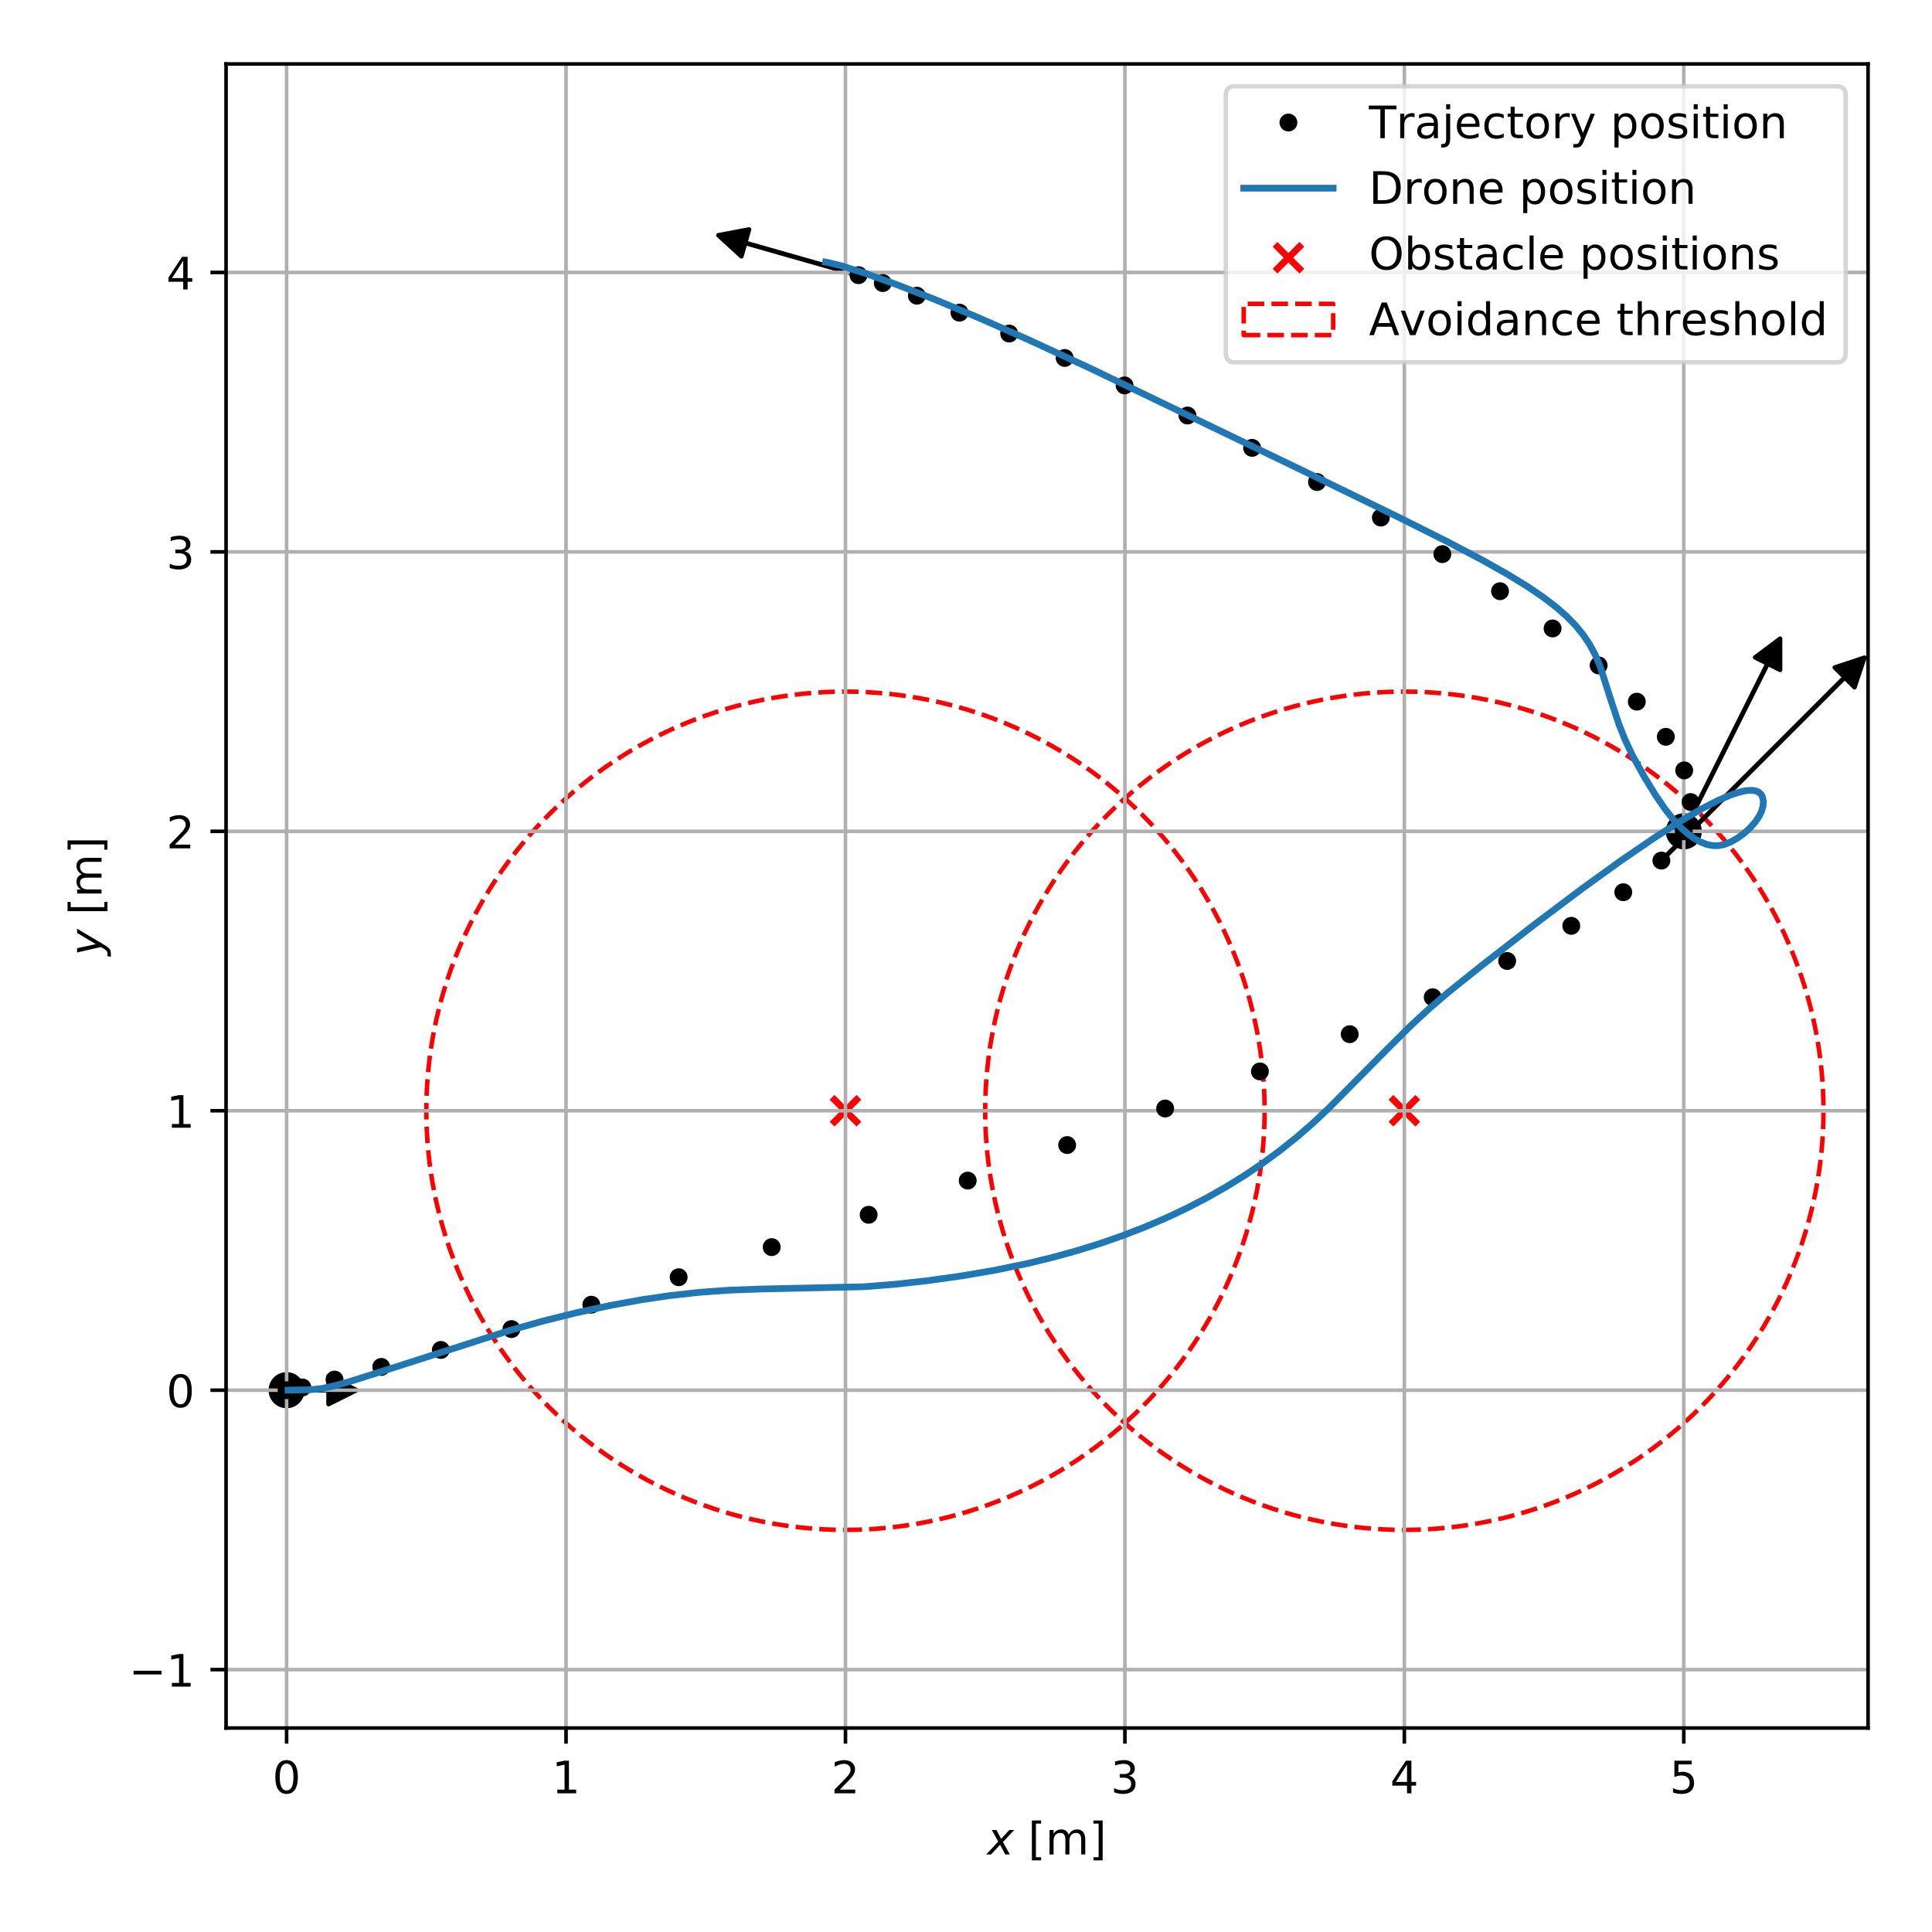 <?xml version="1.0" encoding="utf-8" standalone="no"?>
<!DOCTYPE svg PUBLIC "-//W3C//DTD SVG 1.1//EN"
  "http://www.w3.org/Graphics/SVG/1.1/DTD/svg11.dtd">
<!-- Created with matplotlib (http://matplotlib.org/) -->
<svg height="432pt" version="1.1" viewBox="0 0 432 432" width="432pt" xmlns="http://www.w3.org/2000/svg" xmlns:xlink="http://www.w3.org/1999/xlink">
 <defs>
  <style type="text/css">
*{stroke-linecap:butt;stroke-linejoin:round;}
  </style>
 </defs>
 <g id="figure_1">
  <g id="patch_1">
   <path d="M 0 432 
L 432 432 
L 432 0 
L 0 0 
z
" style="fill:#ffffff;"/>
  </g>
  <g id="axes_1">
   <g id="patch_2">
    <path d="M 50.55 386.387 
L 417.7 386.387 
L 417.7 14.3 
L 50.55 14.3 
z
" style="fill:#ffffff;"/>
   </g>
   <g id="PathCollection_1">
    <defs>
     <path d="M 0 3.536 
C 0.938 3.536 1.837 3.163 2.5 2.5 
C 3.163 1.837 3.536 0.938 3.536 0 
C 3.536 -0.938 3.163 -1.837 2.5 -2.5 
C 1.837 -3.163 0.938 -3.536 0 -3.536 
C -0.938 -3.536 -1.837 -3.163 -2.5 -2.5 
C -3.163 -1.837 -3.536 -0.938 -3.536 0 
C -3.536 0.938 -3.163 1.837 -2.5 2.5 
C -1.837 3.163 -0.938 3.536 0 3.536 
z
" id="m0a8bb47709" style="stroke:#000000;"/>
    </defs>
    <g clip-path="url(#p927a40e720)">
     <use style="stroke:#000000;" x="64.085" xlink:href="#m0a8bb47709" y="310.848"/>
    </g>
   </g>
   <g id="PathCollection_2">
    <g clip-path="url(#p927a40e720)">
     <use style="stroke:#000000;" x="376.495" xlink:href="#m0a8bb47709" y="185.884"/>
    </g>
   </g>
   <g id="PathCollection_3">
    <defs>
     <path d="M -3 3 
L 3 -3 
M -3 -3 
L 3 3 
" id="mb82a56154d" style="stroke:#ff0000;stroke-width:1.5;"/>
    </defs>
    <g clip-path="url(#p927a40e720)">
     <use style="fill:#ff0000;stroke:#ff0000;stroke-width:1.5;" x="189.049" xlink:href="#mb82a56154d" y="248.366"/>
     <use style="fill:#ff0000;stroke:#ff0000;stroke-width:1.5;" x="314.013" xlink:href="#mb82a56154d" y="248.366"/>
    </g>
   </g>
   <g id="patch_3">
    <path clip-path="url(#p927a40e720)" d="M 189.049 342.089 
C 213.905 342.089 237.745 332.214 255.321 314.639 
C 272.897 297.063 282.772 273.222 282.772 248.366 
C 282.772 223.511 272.897 199.67 255.321 182.094 
C 237.745 164.519 213.905 154.643 189.049 154.643 
C 164.193 154.643 140.352 164.519 122.777 182.094 
C 105.201 199.67 95.326 223.511 95.326 248.366 
C 95.326 273.222 105.201 297.063 122.777 314.639 
C 140.352 332.214 164.193 342.089 189.049 342.089 
z
" style="fill:none;stroke:#ff0000;stroke-dasharray:3.7,1.6;stroke-dashoffset:0;stroke-linejoin:miter;"/>
   </g>
   <g id="patch_4">
    <path clip-path="url(#p927a40e720)" d="M 314.013 342.089 
C 338.869 342.089 362.71 332.214 380.285 314.639 
C 397.861 297.063 407.736 273.222 407.736 248.366 
C 407.736 223.511 397.861 199.67 380.285 182.094 
C 362.71 164.519 338.869 154.643 314.013 154.643 
C 289.157 154.643 265.316 164.519 247.741 182.094 
C 230.165 199.67 220.29 223.511 220.29 248.366 
C 220.29 273.222 230.165 297.063 247.741 314.639 
C 265.316 332.214 289.157 342.089 314.013 342.089 
z
" style="fill:none;stroke:#ff0000;stroke-dasharray:3.7,1.6;stroke-dashoffset:0;stroke-linejoin:miter;"/>
   </g>
   <g id="patch_5">
    <path clip-path="url(#p927a40e720)" d="M 79.705 310.848 
L 73.457 313.973 
L 73.457 310.88 
L 64.085 310.88 
L 64.085 310.817 
L 73.457 310.817 
L 73.457 307.724 
z
" style="stroke:#000000;stroke-linejoin:miter;"/>
   </g>
   <g id="patch_6">
    <path clip-path="url(#p927a40e720)" d="M 416.884 147.056 
L 414.674 153.682 
L 412.487 151.495 
L 371.507 192.452 
L 371.463 192.407 
L 412.443 151.45 
L 410.257 149.263 
z
" style="stroke:#000000;stroke-linejoin:miter;"/>
   </g>
   <g id="patch_7">
    <path clip-path="url(#p927a40e720)" d="M 398.034 142.807 
L 398.034 149.792 
L 395.268 148.409 
L 376.523 185.898 
L 376.467 185.87 
L 395.212 148.381 
L 392.445 146.998 
z
" style="stroke:#000000;stroke-linejoin:miter;"/>
   </g>
   <g id="patch_8">
    <path clip-path="url(#p927a40e720)" d="M 160.628 52.601 
L 167.493 51.308 
L 166.646 54.283 
L 191.975 61.5 
L 191.957 61.56 
L 166.629 54.343 
L 165.781 57.317 
z
" style="stroke:#000000;stroke-linejoin:miter;"/>
   </g>
   <g id="matplotlib.axis_1">
    <g id="xtick_1">
     <g id="line2d_1">
      <path clip-path="url(#p927a40e720)" d="M 64.085 386.387 
L 64.085 14.3 
" style="fill:none;stroke:#b0b0b0;stroke-linecap:square;stroke-width:0.8;"/>
     </g>
     <g id="line2d_2">
      <defs>
       <path d="M 0 0 
L 0 3.5 
" id="m2784b5cbe6" style="stroke:#000000;stroke-width:0.8;"/>
      </defs>
      <g>
       <use style="stroke:#000000;stroke-width:0.8;" x="64.085" xlink:href="#m2784b5cbe6" y="386.387"/>
      </g>
     </g>
     <g id="text_1">
      <!-- 0 -->
      <defs>
       <path d="M 31.781 66.406 
Q 24.172 66.406 20.328 58.906 
Q 16.5 51.422 16.5 36.375 
Q 16.5 21.391 20.328 13.891 
Q 24.172 6.391 31.781 6.391 
Q 39.453 6.391 43.281 13.891 
Q 47.125 21.391 47.125 36.375 
Q 47.125 51.422 43.281 58.906 
Q 39.453 66.406 31.781 66.406 
z
M 31.781 74.219 
Q 44.047 74.219 50.516 64.516 
Q 56.984 54.828 56.984 36.375 
Q 56.984 17.969 50.516 8.266 
Q 44.047 -1.422 31.781 -1.422 
Q 19.531 -1.422 13.062 8.266 
Q 6.594 17.969 6.594 36.375 
Q 6.594 54.828 13.062 64.516 
Q 19.531 74.219 31.781 74.219 
z
" id="DejaVuSans-30"/>
      </defs>
      <g transform="translate(60.904 400.986)scale(0.1 -0.1)">
       <use xlink:href="#DejaVuSans-30"/>
      </g>
     </g>
    </g>
    <g id="xtick_2">
     <g id="line2d_3">
      <path clip-path="url(#p927a40e720)" d="M 126.567 386.387 
L 126.567 14.3 
" style="fill:none;stroke:#b0b0b0;stroke-linecap:square;stroke-width:0.8;"/>
     </g>
     <g id="line2d_4">
      <g>
       <use style="stroke:#000000;stroke-width:0.8;" x="126.567" xlink:href="#m2784b5cbe6" y="386.387"/>
      </g>
     </g>
     <g id="text_2">
      <!-- 1 -->
      <defs>
       <path d="M 12.406 8.297 
L 28.516 8.297 
L 28.516 63.922 
L 10.984 60.406 
L 10.984 69.391 
L 28.422 72.906 
L 38.281 72.906 
L 38.281 8.297 
L 54.391 8.297 
L 54.391 0 
L 12.406 0 
z
" id="DejaVuSans-31"/>
      </defs>
      <g transform="translate(123.386 400.986)scale(0.1 -0.1)">
       <use xlink:href="#DejaVuSans-31"/>
      </g>
     </g>
    </g>
    <g id="xtick_3">
     <g id="line2d_5">
      <path clip-path="url(#p927a40e720)" d="M 189.049 386.387 
L 189.049 14.3 
" style="fill:none;stroke:#b0b0b0;stroke-linecap:square;stroke-width:0.8;"/>
     </g>
     <g id="line2d_6">
      <g>
       <use style="stroke:#000000;stroke-width:0.8;" x="189.049" xlink:href="#m2784b5cbe6" y="386.387"/>
      </g>
     </g>
     <g id="text_3">
      <!-- 2 -->
      <defs>
       <path d="M 19.188 8.297 
L 53.609 8.297 
L 53.609 0 
L 7.328 0 
L 7.328 8.297 
Q 12.938 14.109 22.625 23.891 
Q 32.328 33.688 34.812 36.531 
Q 39.547 41.844 41.422 45.531 
Q 43.312 49.219 43.312 52.781 
Q 43.312 58.594 39.234 62.25 
Q 35.156 65.922 28.609 65.922 
Q 23.969 65.922 18.812 64.312 
Q 13.672 62.703 7.812 59.422 
L 7.812 69.391 
Q 13.766 71.781 18.938 73 
Q 24.125 74.219 28.422 74.219 
Q 39.75 74.219 46.484 68.547 
Q 53.219 62.891 53.219 53.422 
Q 53.219 48.922 51.531 44.891 
Q 49.859 40.875 45.406 35.406 
Q 44.188 33.984 37.641 27.219 
Q 31.109 20.453 19.188 8.297 
z
" id="DejaVuSans-32"/>
      </defs>
      <g transform="translate(185.868 400.986)scale(0.1 -0.1)">
       <use xlink:href="#DejaVuSans-32"/>
      </g>
     </g>
    </g>
    <g id="xtick_4">
     <g id="line2d_7">
      <path clip-path="url(#p927a40e720)" d="M 251.531 386.387 
L 251.531 14.3 
" style="fill:none;stroke:#b0b0b0;stroke-linecap:square;stroke-width:0.8;"/>
     </g>
     <g id="line2d_8">
      <g>
       <use style="stroke:#000000;stroke-width:0.8;" x="251.531" xlink:href="#m2784b5cbe6" y="386.387"/>
      </g>
     </g>
     <g id="text_4">
      <!-- 3 -->
      <defs>
       <path d="M 40.578 39.312 
Q 47.656 37.797 51.625 33 
Q 55.609 28.219 55.609 21.188 
Q 55.609 10.406 48.188 4.484 
Q 40.766 -1.422 27.094 -1.422 
Q 22.516 -1.422 17.656 -0.516 
Q 12.797 0.391 7.625 2.203 
L 7.625 11.719 
Q 11.719 9.328 16.594 8.109 
Q 21.484 6.891 26.812 6.891 
Q 36.078 6.891 40.938 10.547 
Q 45.797 14.203 45.797 21.188 
Q 45.797 27.641 41.281 31.266 
Q 36.766 34.906 28.719 34.906 
L 20.219 34.906 
L 20.219 43.016 
L 29.109 43.016 
Q 36.375 43.016 40.234 45.922 
Q 44.094 48.828 44.094 54.297 
Q 44.094 59.906 40.109 62.906 
Q 36.141 65.922 28.719 65.922 
Q 24.656 65.922 20.016 65.031 
Q 15.375 64.156 9.812 62.312 
L 9.812 71.094 
Q 15.438 72.656 20.344 73.438 
Q 25.25 74.219 29.594 74.219 
Q 40.828 74.219 47.359 69.109 
Q 53.906 64.016 53.906 55.328 
Q 53.906 49.266 50.438 45.094 
Q 46.969 40.922 40.578 39.312 
z
" id="DejaVuSans-33"/>
      </defs>
      <g transform="translate(248.35 400.986)scale(0.1 -0.1)">
       <use xlink:href="#DejaVuSans-33"/>
      </g>
     </g>
    </g>
    <g id="xtick_5">
     <g id="line2d_9">
      <path clip-path="url(#p927a40e720)" d="M 314.013 386.387 
L 314.013 14.3 
" style="fill:none;stroke:#b0b0b0;stroke-linecap:square;stroke-width:0.8;"/>
     </g>
     <g id="line2d_10">
      <g>
       <use style="stroke:#000000;stroke-width:0.8;" x="314.013" xlink:href="#m2784b5cbe6" y="386.387"/>
      </g>
     </g>
     <g id="text_5">
      <!-- 4 -->
      <defs>
       <path d="M 37.797 64.312 
L 12.891 25.391 
L 37.797 25.391 
z
M 35.203 72.906 
L 47.609 72.906 
L 47.609 25.391 
L 58.016 25.391 
L 58.016 17.188 
L 47.609 17.188 
L 47.609 0 
L 37.797 0 
L 37.797 17.188 
L 4.891 17.188 
L 4.891 26.703 
z
" id="DejaVuSans-34"/>
      </defs>
      <g transform="translate(310.832 400.986)scale(0.1 -0.1)">
       <use xlink:href="#DejaVuSans-34"/>
      </g>
     </g>
    </g>
    <g id="xtick_6">
     <g id="line2d_11">
      <path clip-path="url(#p927a40e720)" d="M 376.495 386.387 
L 376.495 14.3 
" style="fill:none;stroke:#b0b0b0;stroke-linecap:square;stroke-width:0.8;"/>
     </g>
     <g id="line2d_12">
      <g>
       <use style="stroke:#000000;stroke-width:0.8;" x="376.495" xlink:href="#m2784b5cbe6" y="386.387"/>
      </g>
     </g>
     <g id="text_6">
      <!-- 5 -->
      <defs>
       <path d="M 10.797 72.906 
L 49.516 72.906 
L 49.516 64.594 
L 19.828 64.594 
L 19.828 46.734 
Q 21.969 47.469 24.109 47.828 
Q 26.266 48.188 28.422 48.188 
Q 40.625 48.188 47.75 41.5 
Q 54.891 34.812 54.891 23.391 
Q 54.891 11.625 47.562 5.094 
Q 40.234 -1.422 26.906 -1.422 
Q 22.312 -1.422 17.547 -0.641 
Q 12.797 0.141 7.719 1.703 
L 7.719 11.625 
Q 12.109 9.234 16.797 8.062 
Q 21.484 6.891 26.703 6.891 
Q 35.156 6.891 40.078 11.328 
Q 45.016 15.766 45.016 23.391 
Q 45.016 31 40.078 35.438 
Q 35.156 39.891 26.703 39.891 
Q 22.75 39.891 18.812 39.016 
Q 14.891 38.141 10.797 36.281 
z
" id="DejaVuSans-35"/>
      </defs>
      <g transform="translate(373.314 400.986)scale(0.1 -0.1)">
       <use xlink:href="#DejaVuSans-35"/>
      </g>
     </g>
    </g>
    <g id="text_7">
     <!-- $x$ [m] -->
     <defs>
      <path d="M 60.016 54.688 
L 34.906 27.875 
L 50.297 0 
L 39.984 0 
L 28.422 21.688 
L 8.297 0 
L -2.594 0 
L 24.312 28.812 
L 10.016 54.688 
L 20.312 54.688 
L 30.812 34.906 
L 49.125 54.688 
z
" id="DejaVuSans-Oblique-78"/>
      <path id="DejaVuSans-20"/>
      <path d="M 8.594 75.984 
L 29.297 75.984 
L 29.297 69 
L 17.578 69 
L 17.578 -6.203 
L 29.297 -6.203 
L 29.297 -13.188 
L 8.594 -13.188 
z
" id="DejaVuSans-5b"/>
      <path d="M 52 44.188 
Q 55.375 50.25 60.062 53.125 
Q 64.75 56 71.094 56 
Q 79.641 56 84.281 50.016 
Q 88.922 44.047 88.922 33.016 
L 88.922 0 
L 79.891 0 
L 79.891 32.719 
Q 79.891 40.578 77.094 44.375 
Q 74.312 48.188 68.609 48.188 
Q 61.625 48.188 57.562 43.547 
Q 53.516 38.922 53.516 30.906 
L 53.516 0 
L 44.484 0 
L 44.484 32.719 
Q 44.484 40.625 41.703 44.406 
Q 38.922 48.188 33.109 48.188 
Q 26.219 48.188 22.156 43.531 
Q 18.109 38.875 18.109 30.906 
L 18.109 0 
L 9.078 0 
L 9.078 54.688 
L 18.109 54.688 
L 18.109 46.188 
Q 21.188 51.219 25.484 53.609 
Q 29.781 56 35.688 56 
Q 41.656 56 45.828 52.969 
Q 50 49.953 52 44.188 
z
" id="DejaVuSans-6d"/>
      <path d="M 30.422 75.984 
L 30.422 -13.188 
L 9.719 -13.188 
L 9.719 -6.203 
L 21.391 -6.203 
L 21.391 69 
L 9.719 69 
L 9.719 75.984 
z
" id="DejaVuSans-5d"/>
     </defs>
     <g transform="translate(220.775 414.664)scale(0.1 -0.1)">
      <use transform="translate(0 0.016)" xlink:href="#DejaVuSans-Oblique-78"/>
      <use transform="translate(59.18 0.016)" xlink:href="#DejaVuSans-20"/>
      <use transform="translate(90.967 0.016)" xlink:href="#DejaVuSans-5b"/>
      <use transform="translate(129.98 0.016)" xlink:href="#DejaVuSans-6d"/>
      <use transform="translate(227.393 0.016)" xlink:href="#DejaVuSans-5d"/>
     </g>
    </g>
   </g>
   <g id="matplotlib.axis_2">
    <g id="ytick_1">
     <g id="line2d_13">
      <path clip-path="url(#p927a40e720)" d="M 50.55 373.33 
L 417.7 373.33 
" style="fill:none;stroke:#b0b0b0;stroke-linecap:square;stroke-width:0.8;"/>
     </g>
     <g id="line2d_14">
      <defs>
       <path d="M 0 0 
L -3.5 0 
" id="m6b82536376" style="stroke:#000000;stroke-width:0.8;"/>
      </defs>
      <g>
       <use style="stroke:#000000;stroke-width:0.8;" x="50.55" xlink:href="#m6b82536376" y="373.33"/>
      </g>
     </g>
     <g id="text_8">
      <!-- −1 -->
      <defs>
       <path d="M 10.594 35.5 
L 73.188 35.5 
L 73.188 27.203 
L 10.594 27.203 
z
" id="DejaVuSans-2212"/>
      </defs>
      <g transform="translate(28.808 377.13)scale(0.1 -0.1)">
       <use xlink:href="#DejaVuSans-2212"/>
       <use x="83.789" xlink:href="#DejaVuSans-31"/>
      </g>
     </g>
    </g>
    <g id="ytick_2">
     <g id="line2d_15">
      <path clip-path="url(#p927a40e720)" d="M 50.55 310.848 
L 417.7 310.848 
" style="fill:none;stroke:#b0b0b0;stroke-linecap:square;stroke-width:0.8;"/>
     </g>
     <g id="line2d_16">
      <g>
       <use style="stroke:#000000;stroke-width:0.8;" x="50.55" xlink:href="#m6b82536376" y="310.848"/>
      </g>
     </g>
     <g id="text_9">
      <!-- 0 -->
      <g transform="translate(37.188 314.648)scale(0.1 -0.1)">
       <use xlink:href="#DejaVuSans-30"/>
      </g>
     </g>
    </g>
    <g id="ytick_3">
     <g id="line2d_17">
      <path clip-path="url(#p927a40e720)" d="M 50.55 248.366 
L 417.7 248.366 
" style="fill:none;stroke:#b0b0b0;stroke-linecap:square;stroke-width:0.8;"/>
     </g>
     <g id="line2d_18">
      <g>
       <use style="stroke:#000000;stroke-width:0.8;" x="50.55" xlink:href="#m6b82536376" y="248.366"/>
      </g>
     </g>
     <g id="text_10">
      <!-- 1 -->
      <g transform="translate(37.188 252.166)scale(0.1 -0.1)">
       <use xlink:href="#DejaVuSans-31"/>
      </g>
     </g>
    </g>
    <g id="ytick_4">
     <g id="line2d_19">
      <path clip-path="url(#p927a40e720)" d="M 50.55 185.884 
L 417.7 185.884 
" style="fill:none;stroke:#b0b0b0;stroke-linecap:square;stroke-width:0.8;"/>
     </g>
     <g id="line2d_20">
      <g>
       <use style="stroke:#000000;stroke-width:0.8;" x="50.55" xlink:href="#m6b82536376" y="185.884"/>
      </g>
     </g>
     <g id="text_11">
      <!-- 2 -->
      <g transform="translate(37.188 189.684)scale(0.1 -0.1)">
       <use xlink:href="#DejaVuSans-32"/>
      </g>
     </g>
    </g>
    <g id="ytick_5">
     <g id="line2d_21">
      <path clip-path="url(#p927a40e720)" d="M 50.55 123.402 
L 417.7 123.402 
" style="fill:none;stroke:#b0b0b0;stroke-linecap:square;stroke-width:0.8;"/>
     </g>
     <g id="line2d_22">
      <g>
       <use style="stroke:#000000;stroke-width:0.8;" x="50.55" xlink:href="#m6b82536376" y="123.402"/>
      </g>
     </g>
     <g id="text_12">
      <!-- 3 -->
      <g transform="translate(37.188 127.202)scale(0.1 -0.1)">
       <use xlink:href="#DejaVuSans-33"/>
      </g>
     </g>
    </g>
    <g id="ytick_6">
     <g id="line2d_23">
      <path clip-path="url(#p927a40e720)" d="M 50.55 60.92 
L 417.7 60.92 
" style="fill:none;stroke:#b0b0b0;stroke-linecap:square;stroke-width:0.8;"/>
     </g>
     <g id="line2d_24">
      <g>
       <use style="stroke:#000000;stroke-width:0.8;" x="50.55" xlink:href="#m6b82536376" y="60.92"/>
      </g>
     </g>
     <g id="text_13">
      <!-- 4 -->
      <g transform="translate(37.188 64.72)scale(0.1 -0.1)">
       <use xlink:href="#DejaVuSans-34"/>
      </g>
     </g>
    </g>
    <g id="text_14">
     <!-- $y$ [m] -->
     <defs>
      <path d="M 24.812 -5.078 
Q 18.562 -15.578 14.625 -18.188 
Q 10.688 -20.797 4.594 -20.797 
L -2.484 -20.797 
L -0.984 -13.281 
L 4.203 -13.281 
Q 7.953 -13.281 10.594 -11.234 
Q 13.234 -9.188 16.5 -3.219 
L 19.281 2 
L 7.172 54.688 
L 16.703 54.688 
L 25.781 12.797 
L 50.875 54.688 
L 60.297 54.688 
z
" id="DejaVuSans-Oblique-79"/>
     </defs>
     <g transform="translate(22.708 213.694)rotate(-90)scale(0.1 -0.1)">
      <use transform="translate(0 0.016)" xlink:href="#DejaVuSans-Oblique-79"/>
      <use transform="translate(59.18 0.016)" xlink:href="#DejaVuSans-20"/>
      <use transform="translate(90.967 0.016)" xlink:href="#DejaVuSans-5b"/>
      <use transform="translate(129.98 0.016)" xlink:href="#DejaVuSans-6d"/>
      <use transform="translate(227.393 0.016)" xlink:href="#DejaVuSans-5d"/>
     </g>
    </g>
   </g>
   <g id="line2d_25">
    <defs>
     <path d="M 0 1.5 
C 0.398 1.5 0.779 1.342 1.061 1.061 
C 1.342 0.779 1.5 0.398 1.5 0 
C 1.5 -0.398 1.342 -0.779 1.061 -1.061 
C 0.779 -1.342 0.398 -1.5 0 -1.5 
C -0.398 -1.5 -0.779 -1.342 -1.061 -1.061 
C -1.342 -0.779 -1.5 -0.398 -1.5 0 
C -1.5 0.398 -1.342 0.779 -1.061 1.061 
C -0.779 1.342 -0.398 1.5 0 1.5 
z
" id="m77c158c328" style="stroke:#000000;"/>
    </defs>
    <g clip-path="url(#p927a40e720)">
     <use style="stroke:#000000;" x="64.085" xlink:href="#m77c158c328" y="310.848"/>
     <use style="stroke:#000000;" x="67.611" xlink:href="#m77c158c328" y="310.239"/>
     <use style="stroke:#000000;" x="74.801" xlink:href="#m77c158c328" y="308.474"/>
     <use style="stroke:#000000;" x="85.255" xlink:href="#m77c158c328" y="305.647"/>
     <use style="stroke:#000000;" x="98.575" xlink:href="#m77c158c328" y="301.851"/>
     <use style="stroke:#000000;" x="114.363" xlink:href="#m77c158c328" y="297.181"/>
     <use style="stroke:#000000;" x="132.221" xlink:href="#m77c158c328" y="291.729"/>
     <use style="stroke:#000000;" x="151.751" xlink:href="#m77c158c328" y="285.59"/>
     <use style="stroke:#000000;" x="172.554" xlink:href="#m77c158c328" y="278.858"/>
     <use style="stroke:#000000;" x="194.231" xlink:href="#m77c158c328" y="271.625"/>
     <use style="stroke:#000000;" x="216.385" xlink:href="#m77c158c328" y="263.987"/>
     <use style="stroke:#000000;" x="238.617" xlink:href="#m77c158c328" y="256.036"/>
     <use style="stroke:#000000;" x="260.528" xlink:href="#m77c158c328" y="247.867"/>
     <use style="stroke:#000000;" x="281.721" xlink:href="#m77c158c328" y="239.572"/>
     <use style="stroke:#000000;" x="301.798" xlink:href="#m77c158c328" y="231.246"/>
     <use style="stroke:#000000;" x="320.359" xlink:href="#m77c158c328" y="222.983"/>
     <use style="stroke:#000000;" x="337.006" xlink:href="#m77c158c328" y="214.876"/>
     <use style="stroke:#000000;" x="351.342" xlink:href="#m77c158c328" y="207.019"/>
     <use style="stroke:#000000;" x="362.968" xlink:href="#m77c158c328" y="199.506"/>
     <use style="stroke:#000000;" x="371.485" xlink:href="#m77c158c328" y="192.429"/>
    </g>
   </g>
   <g id="line2d_26">
    <g clip-path="url(#p927a40e720)">
     <use style="stroke:#000000;" x="376.495" xlink:href="#m77c158c328" y="185.884"/>
     <use style="stroke:#000000;" x="378.03" xlink:href="#m77c158c328" y="179.339"/>
     <use style="stroke:#000000;" x="376.589" xlink:href="#m77c158c328" y="172.263"/>
     <use style="stroke:#000000;" x="372.477" xlink:href="#m77c158c328" y="164.75"/>
     <use style="stroke:#000000;" x="365.998" xlink:href="#m77c158c328" y="156.893"/>
     <use style="stroke:#000000;" x="357.457" xlink:href="#m77c158c328" y="148.786"/>
     <use style="stroke:#000000;" x="347.16" xlink:href="#m77c158c328" y="140.522"/>
     <use style="stroke:#000000;" x="335.409" xlink:href="#m77c158c328" y="132.197"/>
     <use style="stroke:#000000;" x="322.51" xlink:href="#m77c158c328" y="123.902"/>
     <use style="stroke:#000000;" x="308.768" xlink:href="#m77c158c328" y="115.733"/>
     <use style="stroke:#000000;" x="294.487" xlink:href="#m77c158c328" y="107.782"/>
     <use style="stroke:#000000;" x="279.972" xlink:href="#m77c158c328" y="100.143"/>
     <use style="stroke:#000000;" x="265.527" xlink:href="#m77c158c328" y="92.911"/>
     <use style="stroke:#000000;" x="251.457" xlink:href="#m77c158c328" y="86.179"/>
     <use style="stroke:#000000;" x="238.066" xlink:href="#m77c158c328" y="80.04"/>
     <use style="stroke:#000000;" x="225.659" xlink:href="#m77c158c328" y="74.588"/>
     <use style="stroke:#000000;" x="214.542" xlink:href="#m77c158c328" y="69.918"/>
     <use style="stroke:#000000;" x="205.017" xlink:href="#m77c158c328" y="66.122"/>
     <use style="stroke:#000000;" x="197.39" xlink:href="#m77c158c328" y="63.295"/>
     <use style="stroke:#000000;" x="191.966" xlink:href="#m77c158c328" y="61.53"/>
    </g>
   </g>
   <g id="line2d_27">
    <path clip-path="url(#p927a40e720)" d="M 64.391 310.848 
L 69.485 310.744 
L 71.894 310.473 
L 74.498 309.94 
L 77.991 308.978 
L 84.819 306.825 
L 113.961 297.488 
L 121.555 295.355 
L 128.744 293.567 
L 136.439 291.903 
L 143.46 290.625 
L 149.654 289.711 
L 156.22 288.98 
L 163.176 288.476 
L 170.522 288.215 
L 193.17 287.718 
L 200.203 287.16 
L 207.486 286.353 
L 215.015 285.296 
L 222.645 283.989 
L 230.133 282.432 
L 235.587 281.1 
L 240.9 279.628 
L 246.073 278.015 
L 251.106 276.262 
L 255.998 274.367 
L 260.749 272.333 
L 265.359 270.158 
L 269.83 267.842 
L 274.159 265.389 
L 278.348 262.795 
L 282.396 260.062 
L 286.304 257.187 
L 290.071 254.173 
L 293.698 251.017 
L 297.184 247.721 
L 310.33 234.433 
L 315.574 229.221 
L 319.671 225.448 
L 323.909 221.816 
L 331.083 216.076 
L 343.098 206.727 
L 353.848 198.643 
L 362.341 192.52 
L 369.835 187.396 
L 375.571 183.733 
L 380.543 180.835 
L 384.195 178.961 
L 386.808 177.828 
L 389.032 177.086 
L 390.529 176.774 
L 391.777 176.711 
L 392.774 176.898 
L 393.358 177.203 
L 393.802 177.648 
L 394.105 178.221 
L 394.29 179.145 
L 394.226 180.201 
L 393.911 181.341 
L 393.348 182.516 
L 392.568 183.686 
L 391.359 185.082 
L 389.971 186.347 
L 388.479 187.429 
L 386.944 188.287 
L 385.409 188.882 
L 384.158 189.1 
L 382.876 189.068 
L 381.558 188.787 
L 380.203 188.255 
L 378.813 187.473 
L 377.394 186.442 
L 375.954 185.16 
L 374.136 183.208 
L 372.314 180.899 
L 370.145 177.75 
L 367.67 173.706 
L 364.974 168.83 
L 363.319 165.294 
L 361.998 161.951 
L 360.608 157.797 
L 357.721 148.805 
L 356.697 146.427 
L 355.484 144.158 
L 354.032 141.974 
L 352.302 139.853 
L 350.268 137.772 
L 347.911 135.71 
L 345.226 133.652 
L 341.682 131.233 
L 337.11 128.423 
L 331.358 125.183 
L 323.577 121.089 
L 312.765 115.673 
L 291.293 105.225 
L 244.038 82.471 
L 229.841 75.91 
L 218.836 71.055 
L 208.983 66.944 
L 200.407 63.602 
L 193.285 61.059 
L 188.097 59.429 
L 184.933 58.652 
L 184.62 58.598 
L 184.62 58.598 
" style="fill:none;stroke:#1f77b4;stroke-linecap:square;stroke-width:1.5;"/>
   </g>
   <g id="patch_9">
    <path d="M 50.55 386.387 
L 50.55 14.3 
" style="fill:none;stroke:#000000;stroke-linecap:square;stroke-linejoin:miter;stroke-width:0.8;"/>
   </g>
   <g id="patch_10">
    <path d="M 417.7 386.387 
L 417.7 14.3 
" style="fill:none;stroke:#000000;stroke-linecap:square;stroke-linejoin:miter;stroke-width:0.8;"/>
   </g>
   <g id="patch_11">
    <path d="M 50.55 386.387 
L 417.7 386.387 
" style="fill:none;stroke:#000000;stroke-linecap:square;stroke-linejoin:miter;stroke-width:0.8;"/>
   </g>
   <g id="patch_12">
    <path d="M 50.55 14.3 
L 417.7 14.3 
" style="fill:none;stroke:#000000;stroke-linecap:square;stroke-linejoin:miter;stroke-width:0.8;"/>
   </g>
   <g id="legend_1">
    <g id="patch_13">
     <path d="M 276.097 81.013 
L 410.7 81.013 
Q 412.7 81.013 412.7 79.013 
L 412.7 21.3 
Q 412.7 19.3 410.7 19.3 
L 276.097 19.3 
Q 274.097 19.3 274.097 21.3 
L 274.097 79.013 
Q 274.097 81.013 276.097 81.013 
z
" style="fill:#ffffff;opacity:0.8;stroke:#cccccc;stroke-linejoin:miter;"/>
    </g>
    <g id="line2d_28"/>
    <g id="line2d_29">
     <g>
      <use style="stroke:#000000;" x="288.097" xlink:href="#m77c158c328" y="27.398"/>
     </g>
    </g>
    <g id="text_15">
     <!-- Trajectory position -->
     <defs>
      <path d="M -0.297 72.906 
L 61.375 72.906 
L 61.375 64.594 
L 35.5 64.594 
L 35.5 0 
L 25.594 0 
L 25.594 64.594 
L -0.297 64.594 
z
" id="DejaVuSans-54"/>
      <path d="M 41.109 46.297 
Q 39.594 47.172 37.812 47.578 
Q 36.031 48 33.891 48 
Q 26.266 48 22.188 43.047 
Q 18.109 38.094 18.109 28.812 
L 18.109 0 
L 9.078 0 
L 9.078 54.688 
L 18.109 54.688 
L 18.109 46.188 
Q 20.953 51.172 25.484 53.578 
Q 30.031 56 36.531 56 
Q 37.453 56 38.578 55.875 
Q 39.703 55.766 41.062 55.516 
z
" id="DejaVuSans-72"/>
      <path d="M 34.281 27.484 
Q 23.391 27.484 19.188 25 
Q 14.984 22.516 14.984 16.5 
Q 14.984 11.719 18.141 8.906 
Q 21.297 6.109 26.703 6.109 
Q 34.188 6.109 38.703 11.406 
Q 43.219 16.703 43.219 25.484 
L 43.219 27.484 
z
M 52.203 31.203 
L 52.203 0 
L 43.219 0 
L 43.219 8.297 
Q 40.141 3.328 35.547 0.953 
Q 30.953 -1.422 24.312 -1.422 
Q 15.922 -1.422 10.953 3.297 
Q 6 8.016 6 15.922 
Q 6 25.141 12.172 29.828 
Q 18.359 34.516 30.609 34.516 
L 43.219 34.516 
L 43.219 35.406 
Q 43.219 41.609 39.141 45 
Q 35.062 48.391 27.688 48.391 
Q 23 48.391 18.547 47.266 
Q 14.109 46.141 10.016 43.891 
L 10.016 52.203 
Q 14.938 54.109 19.578 55.047 
Q 24.219 56 28.609 56 
Q 40.484 56 46.344 49.844 
Q 52.203 43.703 52.203 31.203 
z
" id="DejaVuSans-61"/>
      <path d="M 9.422 54.688 
L 18.406 54.688 
L 18.406 -0.984 
Q 18.406 -11.422 14.422 -16.109 
Q 10.453 -20.797 1.609 -20.797 
L -1.812 -20.797 
L -1.812 -13.188 
L 0.594 -13.188 
Q 5.719 -13.188 7.562 -10.812 
Q 9.422 -8.453 9.422 -0.984 
z
M 9.422 75.984 
L 18.406 75.984 
L 18.406 64.594 
L 9.422 64.594 
z
" id="DejaVuSans-6a"/>
      <path d="M 56.203 29.594 
L 56.203 25.203 
L 14.891 25.203 
Q 15.484 15.922 20.484 11.062 
Q 25.484 6.203 34.422 6.203 
Q 39.594 6.203 44.453 7.469 
Q 49.312 8.734 54.109 11.281 
L 54.109 2.781 
Q 49.266 0.734 44.188 -0.344 
Q 39.109 -1.422 33.891 -1.422 
Q 20.797 -1.422 13.156 6.188 
Q 5.516 13.812 5.516 26.812 
Q 5.516 40.234 12.766 48.109 
Q 20.016 56 32.328 56 
Q 43.359 56 49.781 48.891 
Q 56.203 41.797 56.203 29.594 
z
M 47.219 32.234 
Q 47.125 39.594 43.094 43.984 
Q 39.062 48.391 32.422 48.391 
Q 24.906 48.391 20.391 44.141 
Q 15.875 39.891 15.188 32.172 
z
" id="DejaVuSans-65"/>
      <path d="M 48.781 52.594 
L 48.781 44.188 
Q 44.969 46.297 41.141 47.344 
Q 37.312 48.391 33.406 48.391 
Q 24.656 48.391 19.812 42.844 
Q 14.984 37.312 14.984 27.297 
Q 14.984 17.281 19.812 11.734 
Q 24.656 6.203 33.406 6.203 
Q 37.312 6.203 41.141 7.25 
Q 44.969 8.297 48.781 10.406 
L 48.781 2.094 
Q 45.016 0.344 40.984 -0.531 
Q 36.969 -1.422 32.422 -1.422 
Q 20.062 -1.422 12.781 6.344 
Q 5.516 14.109 5.516 27.297 
Q 5.516 40.672 12.859 48.328 
Q 20.219 56 33.016 56 
Q 37.156 56 41.109 55.141 
Q 45.062 54.297 48.781 52.594 
z
" id="DejaVuSans-63"/>
      <path d="M 18.312 70.219 
L 18.312 54.688 
L 36.812 54.688 
L 36.812 47.703 
L 18.312 47.703 
L 18.312 18.016 
Q 18.312 11.328 20.141 9.422 
Q 21.969 7.516 27.594 7.516 
L 36.812 7.516 
L 36.812 0 
L 27.594 0 
Q 17.188 0 13.234 3.875 
Q 9.281 7.766 9.281 18.016 
L 9.281 47.703 
L 2.688 47.703 
L 2.688 54.688 
L 9.281 54.688 
L 9.281 70.219 
z
" id="DejaVuSans-74"/>
      <path d="M 30.609 48.391 
Q 23.391 48.391 19.188 42.75 
Q 14.984 37.109 14.984 27.297 
Q 14.984 17.484 19.156 11.844 
Q 23.344 6.203 30.609 6.203 
Q 37.797 6.203 41.984 11.859 
Q 46.188 17.531 46.188 27.297 
Q 46.188 37.016 41.984 42.703 
Q 37.797 48.391 30.609 48.391 
z
M 30.609 56 
Q 42.328 56 49.016 48.375 
Q 55.719 40.766 55.719 27.297 
Q 55.719 13.875 49.016 6.219 
Q 42.328 -1.422 30.609 -1.422 
Q 18.844 -1.422 12.172 6.219 
Q 5.516 13.875 5.516 27.297 
Q 5.516 40.766 12.172 48.375 
Q 18.844 56 30.609 56 
z
" id="DejaVuSans-6f"/>
      <path d="M 32.172 -5.078 
Q 28.375 -14.844 24.75 -17.812 
Q 21.141 -20.797 15.094 -20.797 
L 7.906 -20.797 
L 7.906 -13.281 
L 13.188 -13.281 
Q 16.891 -13.281 18.938 -11.516 
Q 21 -9.766 23.484 -3.219 
L 25.094 0.875 
L 2.984 54.688 
L 12.5 54.688 
L 29.594 11.922 
L 46.688 54.688 
L 56.203 54.688 
z
" id="DejaVuSans-79"/>
      <path d="M 18.109 8.203 
L 18.109 -20.797 
L 9.078 -20.797 
L 9.078 54.688 
L 18.109 54.688 
L 18.109 46.391 
Q 20.953 51.266 25.266 53.625 
Q 29.594 56 35.594 56 
Q 45.562 56 51.781 48.094 
Q 58.016 40.188 58.016 27.297 
Q 58.016 14.406 51.781 6.484 
Q 45.562 -1.422 35.594 -1.422 
Q 29.594 -1.422 25.266 0.953 
Q 20.953 3.328 18.109 8.203 
z
M 48.688 27.297 
Q 48.688 37.203 44.609 42.844 
Q 40.531 48.484 33.406 48.484 
Q 26.266 48.484 22.188 42.844 
Q 18.109 37.203 18.109 27.297 
Q 18.109 17.391 22.188 11.75 
Q 26.266 6.109 33.406 6.109 
Q 40.531 6.109 44.609 11.75 
Q 48.688 17.391 48.688 27.297 
z
" id="DejaVuSans-70"/>
      <path d="M 44.281 53.078 
L 44.281 44.578 
Q 40.484 46.531 36.375 47.5 
Q 32.281 48.484 27.875 48.484 
Q 21.188 48.484 17.844 46.438 
Q 14.5 44.391 14.5 40.281 
Q 14.5 37.156 16.891 35.375 
Q 19.281 33.594 26.516 31.984 
L 29.594 31.297 
Q 39.156 29.25 43.188 25.516 
Q 47.219 21.781 47.219 15.094 
Q 47.219 7.469 41.188 3.016 
Q 35.156 -1.422 24.609 -1.422 
Q 20.219 -1.422 15.453 -0.562 
Q 10.688 0.297 5.422 2 
L 5.422 11.281 
Q 10.406 8.688 15.234 7.391 
Q 20.062 6.109 24.812 6.109 
Q 31.156 6.109 34.562 8.281 
Q 37.984 10.453 37.984 14.406 
Q 37.984 18.062 35.516 20.016 
Q 33.062 21.969 24.703 23.781 
L 21.578 24.516 
Q 13.234 26.266 9.516 29.906 
Q 5.812 33.547 5.812 39.891 
Q 5.812 47.609 11.281 51.797 
Q 16.75 56 26.812 56 
Q 31.781 56 36.172 55.266 
Q 40.578 54.547 44.281 53.078 
z
" id="DejaVuSans-73"/>
      <path d="M 9.422 54.688 
L 18.406 54.688 
L 18.406 0 
L 9.422 0 
z
M 9.422 75.984 
L 18.406 75.984 
L 18.406 64.594 
L 9.422 64.594 
z
" id="DejaVuSans-69"/>
      <path d="M 54.891 33.016 
L 54.891 0 
L 45.906 0 
L 45.906 32.719 
Q 45.906 40.484 42.875 44.328 
Q 39.844 48.188 33.797 48.188 
Q 26.516 48.188 22.312 43.547 
Q 18.109 38.922 18.109 30.906 
L 18.109 0 
L 9.078 0 
L 9.078 54.688 
L 18.109 54.688 
L 18.109 46.188 
Q 21.344 51.125 25.703 53.562 
Q 30.078 56 35.797 56 
Q 45.219 56 50.047 50.172 
Q 54.891 44.344 54.891 33.016 
z
" id="DejaVuSans-6e"/>
     </defs>
     <g transform="translate(306.097 30.898)scale(0.1 -0.1)">
      <use xlink:href="#DejaVuSans-54"/>
      <use x="60.865" xlink:href="#DejaVuSans-72"/>
      <use x="101.979" xlink:href="#DejaVuSans-61"/>
      <use x="163.258" xlink:href="#DejaVuSans-6a"/>
      <use x="191.041" xlink:href="#DejaVuSans-65"/>
      <use x="252.564" xlink:href="#DejaVuSans-63"/>
      <use x="307.545" xlink:href="#DejaVuSans-74"/>
      <use x="346.754" xlink:href="#DejaVuSans-6f"/>
      <use x="407.936" xlink:href="#DejaVuSans-72"/>
      <use x="449.049" xlink:href="#DejaVuSans-79"/>
      <use x="508.229" xlink:href="#DejaVuSans-20"/>
      <use x="540.016" xlink:href="#DejaVuSans-70"/>
      <use x="603.492" xlink:href="#DejaVuSans-6f"/>
      <use x="664.674" xlink:href="#DejaVuSans-73"/>
      <use x="716.773" xlink:href="#DejaVuSans-69"/>
      <use x="744.557" xlink:href="#DejaVuSans-74"/>
      <use x="783.766" xlink:href="#DejaVuSans-69"/>
      <use x="811.549" xlink:href="#DejaVuSans-6f"/>
      <use x="872.73" xlink:href="#DejaVuSans-6e"/>
     </g>
    </g>
    <g id="line2d_30">
     <path d="M 278.097 42.077 
L 298.097 42.077 
" style="fill:none;stroke:#1f77b4;stroke-linecap:square;stroke-width:1.5;"/>
    </g>
    <g id="line2d_31"/>
    <g id="text_16">
     <!-- Drone position -->
     <defs>
      <path d="M 19.672 64.797 
L 19.672 8.109 
L 31.594 8.109 
Q 46.688 8.109 53.688 14.938 
Q 60.688 21.781 60.688 36.531 
Q 60.688 51.172 53.688 57.984 
Q 46.688 64.797 31.594 64.797 
z
M 9.812 72.906 
L 30.078 72.906 
Q 51.266 72.906 61.172 64.094 
Q 71.094 55.281 71.094 36.531 
Q 71.094 17.672 61.125 8.828 
Q 51.172 0 30.078 0 
L 9.812 0 
z
" id="DejaVuSans-44"/>
     </defs>
     <g transform="translate(306.097 45.577)scale(0.1 -0.1)">
      <use xlink:href="#DejaVuSans-44"/>
      <use x="77.002" xlink:href="#DejaVuSans-72"/>
      <use x="118.084" xlink:href="#DejaVuSans-6f"/>
      <use x="179.266" xlink:href="#DejaVuSans-6e"/>
      <use x="242.645" xlink:href="#DejaVuSans-65"/>
      <use x="304.168" xlink:href="#DejaVuSans-20"/>
      <use x="335.955" xlink:href="#DejaVuSans-70"/>
      <use x="399.432" xlink:href="#DejaVuSans-6f"/>
      <use x="460.613" xlink:href="#DejaVuSans-73"/>
      <use x="512.713" xlink:href="#DejaVuSans-69"/>
      <use x="540.496" xlink:href="#DejaVuSans-74"/>
      <use x="579.705" xlink:href="#DejaVuSans-69"/>
      <use x="607.488" xlink:href="#DejaVuSans-6f"/>
      <use x="668.67" xlink:href="#DejaVuSans-6e"/>
     </g>
    </g>
    <g id="PathCollection_4">
     <g>
      <use style="fill:#ff0000;stroke:#ff0000;stroke-width:1.5;" x="288.097" xlink:href="#mb82a56154d" y="57.63"/>
     </g>
    </g>
    <g id="text_17">
     <!-- Obstacle positions -->
     <defs>
      <path d="M 39.406 66.219 
Q 28.656 66.219 22.328 58.203 
Q 16.016 50.203 16.016 36.375 
Q 16.016 22.609 22.328 14.594 
Q 28.656 6.594 39.406 6.594 
Q 50.141 6.594 56.422 14.594 
Q 62.703 22.609 62.703 36.375 
Q 62.703 50.203 56.422 58.203 
Q 50.141 66.219 39.406 66.219 
z
M 39.406 74.219 
Q 54.734 74.219 63.906 63.938 
Q 73.094 53.656 73.094 36.375 
Q 73.094 19.141 63.906 8.859 
Q 54.734 -1.422 39.406 -1.422 
Q 24.031 -1.422 14.812 8.828 
Q 5.609 19.094 5.609 36.375 
Q 5.609 53.656 14.812 63.938 
Q 24.031 74.219 39.406 74.219 
z
" id="DejaVuSans-4f"/>
      <path d="M 48.688 27.297 
Q 48.688 37.203 44.609 42.844 
Q 40.531 48.484 33.406 48.484 
Q 26.266 48.484 22.188 42.844 
Q 18.109 37.203 18.109 27.297 
Q 18.109 17.391 22.188 11.75 
Q 26.266 6.109 33.406 6.109 
Q 40.531 6.109 44.609 11.75 
Q 48.688 17.391 48.688 27.297 
z
M 18.109 46.391 
Q 20.953 51.266 25.266 53.625 
Q 29.594 56 35.594 56 
Q 45.562 56 51.781 48.094 
Q 58.016 40.188 58.016 27.297 
Q 58.016 14.406 51.781 6.484 
Q 45.562 -1.422 35.594 -1.422 
Q 29.594 -1.422 25.266 0.953 
Q 20.953 3.328 18.109 8.203 
L 18.109 0 
L 9.078 0 
L 9.078 75.984 
L 18.109 75.984 
z
" id="DejaVuSans-62"/>
      <path d="M 9.422 75.984 
L 18.406 75.984 
L 18.406 0 
L 9.422 0 
z
" id="DejaVuSans-6c"/>
     </defs>
     <g transform="translate(306.097 60.255)scale(0.1 -0.1)">
      <use xlink:href="#DejaVuSans-4f"/>
      <use x="78.711" xlink:href="#DejaVuSans-62"/>
      <use x="142.188" xlink:href="#DejaVuSans-73"/>
      <use x="194.287" xlink:href="#DejaVuSans-74"/>
      <use x="233.496" xlink:href="#DejaVuSans-61"/>
      <use x="294.775" xlink:href="#DejaVuSans-63"/>
      <use x="349.756" xlink:href="#DejaVuSans-6c"/>
      <use x="377.539" xlink:href="#DejaVuSans-65"/>
      <use x="439.062" xlink:href="#DejaVuSans-20"/>
      <use x="470.85" xlink:href="#DejaVuSans-70"/>
      <use x="534.326" xlink:href="#DejaVuSans-6f"/>
      <use x="595.508" xlink:href="#DejaVuSans-73"/>
      <use x="647.607" xlink:href="#DejaVuSans-69"/>
      <use x="675.391" xlink:href="#DejaVuSans-74"/>
      <use x="714.6" xlink:href="#DejaVuSans-69"/>
      <use x="742.383" xlink:href="#DejaVuSans-6f"/>
      <use x="803.564" xlink:href="#DejaVuSans-6e"/>
      <use x="866.943" xlink:href="#DejaVuSans-73"/>
     </g>
    </g>
    <g id="patch_14">
     <path d="M 278.097 74.933 
L 298.097 74.933 
L 298.097 67.933 
L 278.097 67.933 
z
" style="fill:none;stroke:#ff0000;stroke-dasharray:3.7,1.6;stroke-dashoffset:0;stroke-linejoin:miter;"/>
    </g>
    <g id="text_18">
     <!-- Avoidance threshold -->
     <defs>
      <path d="M 34.188 63.188 
L 20.797 26.906 
L 47.609 26.906 
z
M 28.609 72.906 
L 39.797 72.906 
L 67.578 0 
L 57.328 0 
L 50.688 18.703 
L 17.828 18.703 
L 11.188 0 
L 0.781 0 
z
" id="DejaVuSans-41"/>
      <path d="M 2.984 54.688 
L 12.5 54.688 
L 29.594 8.797 
L 46.688 54.688 
L 56.203 54.688 
L 35.688 0 
L 23.484 0 
z
" id="DejaVuSans-76"/>
      <path d="M 45.406 46.391 
L 45.406 75.984 
L 54.391 75.984 
L 54.391 0 
L 45.406 0 
L 45.406 8.203 
Q 42.578 3.328 38.25 0.953 
Q 33.938 -1.422 27.875 -1.422 
Q 17.969 -1.422 11.734 6.484 
Q 5.516 14.406 5.516 27.297 
Q 5.516 40.188 11.734 48.094 
Q 17.969 56 27.875 56 
Q 33.938 56 38.25 53.625 
Q 42.578 51.266 45.406 46.391 
z
M 14.797 27.297 
Q 14.797 17.391 18.875 11.75 
Q 22.953 6.109 30.078 6.109 
Q 37.203 6.109 41.297 11.75 
Q 45.406 17.391 45.406 27.297 
Q 45.406 37.203 41.297 42.844 
Q 37.203 48.484 30.078 48.484 
Q 22.953 48.484 18.875 42.844 
Q 14.797 37.203 14.797 27.297 
z
" id="DejaVuSans-64"/>
      <path d="M 54.891 33.016 
L 54.891 0 
L 45.906 0 
L 45.906 32.719 
Q 45.906 40.484 42.875 44.328 
Q 39.844 48.188 33.797 48.188 
Q 26.516 48.188 22.312 43.547 
Q 18.109 38.922 18.109 30.906 
L 18.109 0 
L 9.078 0 
L 9.078 75.984 
L 18.109 75.984 
L 18.109 46.188 
Q 21.344 51.125 25.703 53.562 
Q 30.078 56 35.797 56 
Q 45.219 56 50.047 50.172 
Q 54.891 44.344 54.891 33.016 
z
" id="DejaVuSans-68"/>
     </defs>
     <g transform="translate(306.097 74.933)scale(0.1 -0.1)">
      <use xlink:href="#DejaVuSans-41"/>
      <use x="68.33" xlink:href="#DejaVuSans-76"/>
      <use x="127.51" xlink:href="#DejaVuSans-6f"/>
      <use x="188.691" xlink:href="#DejaVuSans-69"/>
      <use x="216.475" xlink:href="#DejaVuSans-64"/>
      <use x="279.951" xlink:href="#DejaVuSans-61"/>
      <use x="341.23" xlink:href="#DejaVuSans-6e"/>
      <use x="404.609" xlink:href="#DejaVuSans-63"/>
      <use x="459.59" xlink:href="#DejaVuSans-65"/>
      <use x="521.113" xlink:href="#DejaVuSans-20"/>
      <use x="552.9" xlink:href="#DejaVuSans-74"/>
      <use x="592.109" xlink:href="#DejaVuSans-68"/>
      <use x="655.488" xlink:href="#DejaVuSans-72"/>
      <use x="696.57" xlink:href="#DejaVuSans-65"/>
      <use x="758.094" xlink:href="#DejaVuSans-73"/>
      <use x="810.193" xlink:href="#DejaVuSans-68"/>
      <use x="873.572" xlink:href="#DejaVuSans-6f"/>
      <use x="934.754" xlink:href="#DejaVuSans-6c"/>
      <use x="962.537" xlink:href="#DejaVuSans-64"/>
     </g>
    </g>
   </g>
  </g>
 </g>
 <defs>
  <clipPath id="p927a40e720">
   <rect height="372.087" width="367.15" x="50.55" y="14.3"/>
  </clipPath>
 </defs>
</svg>
